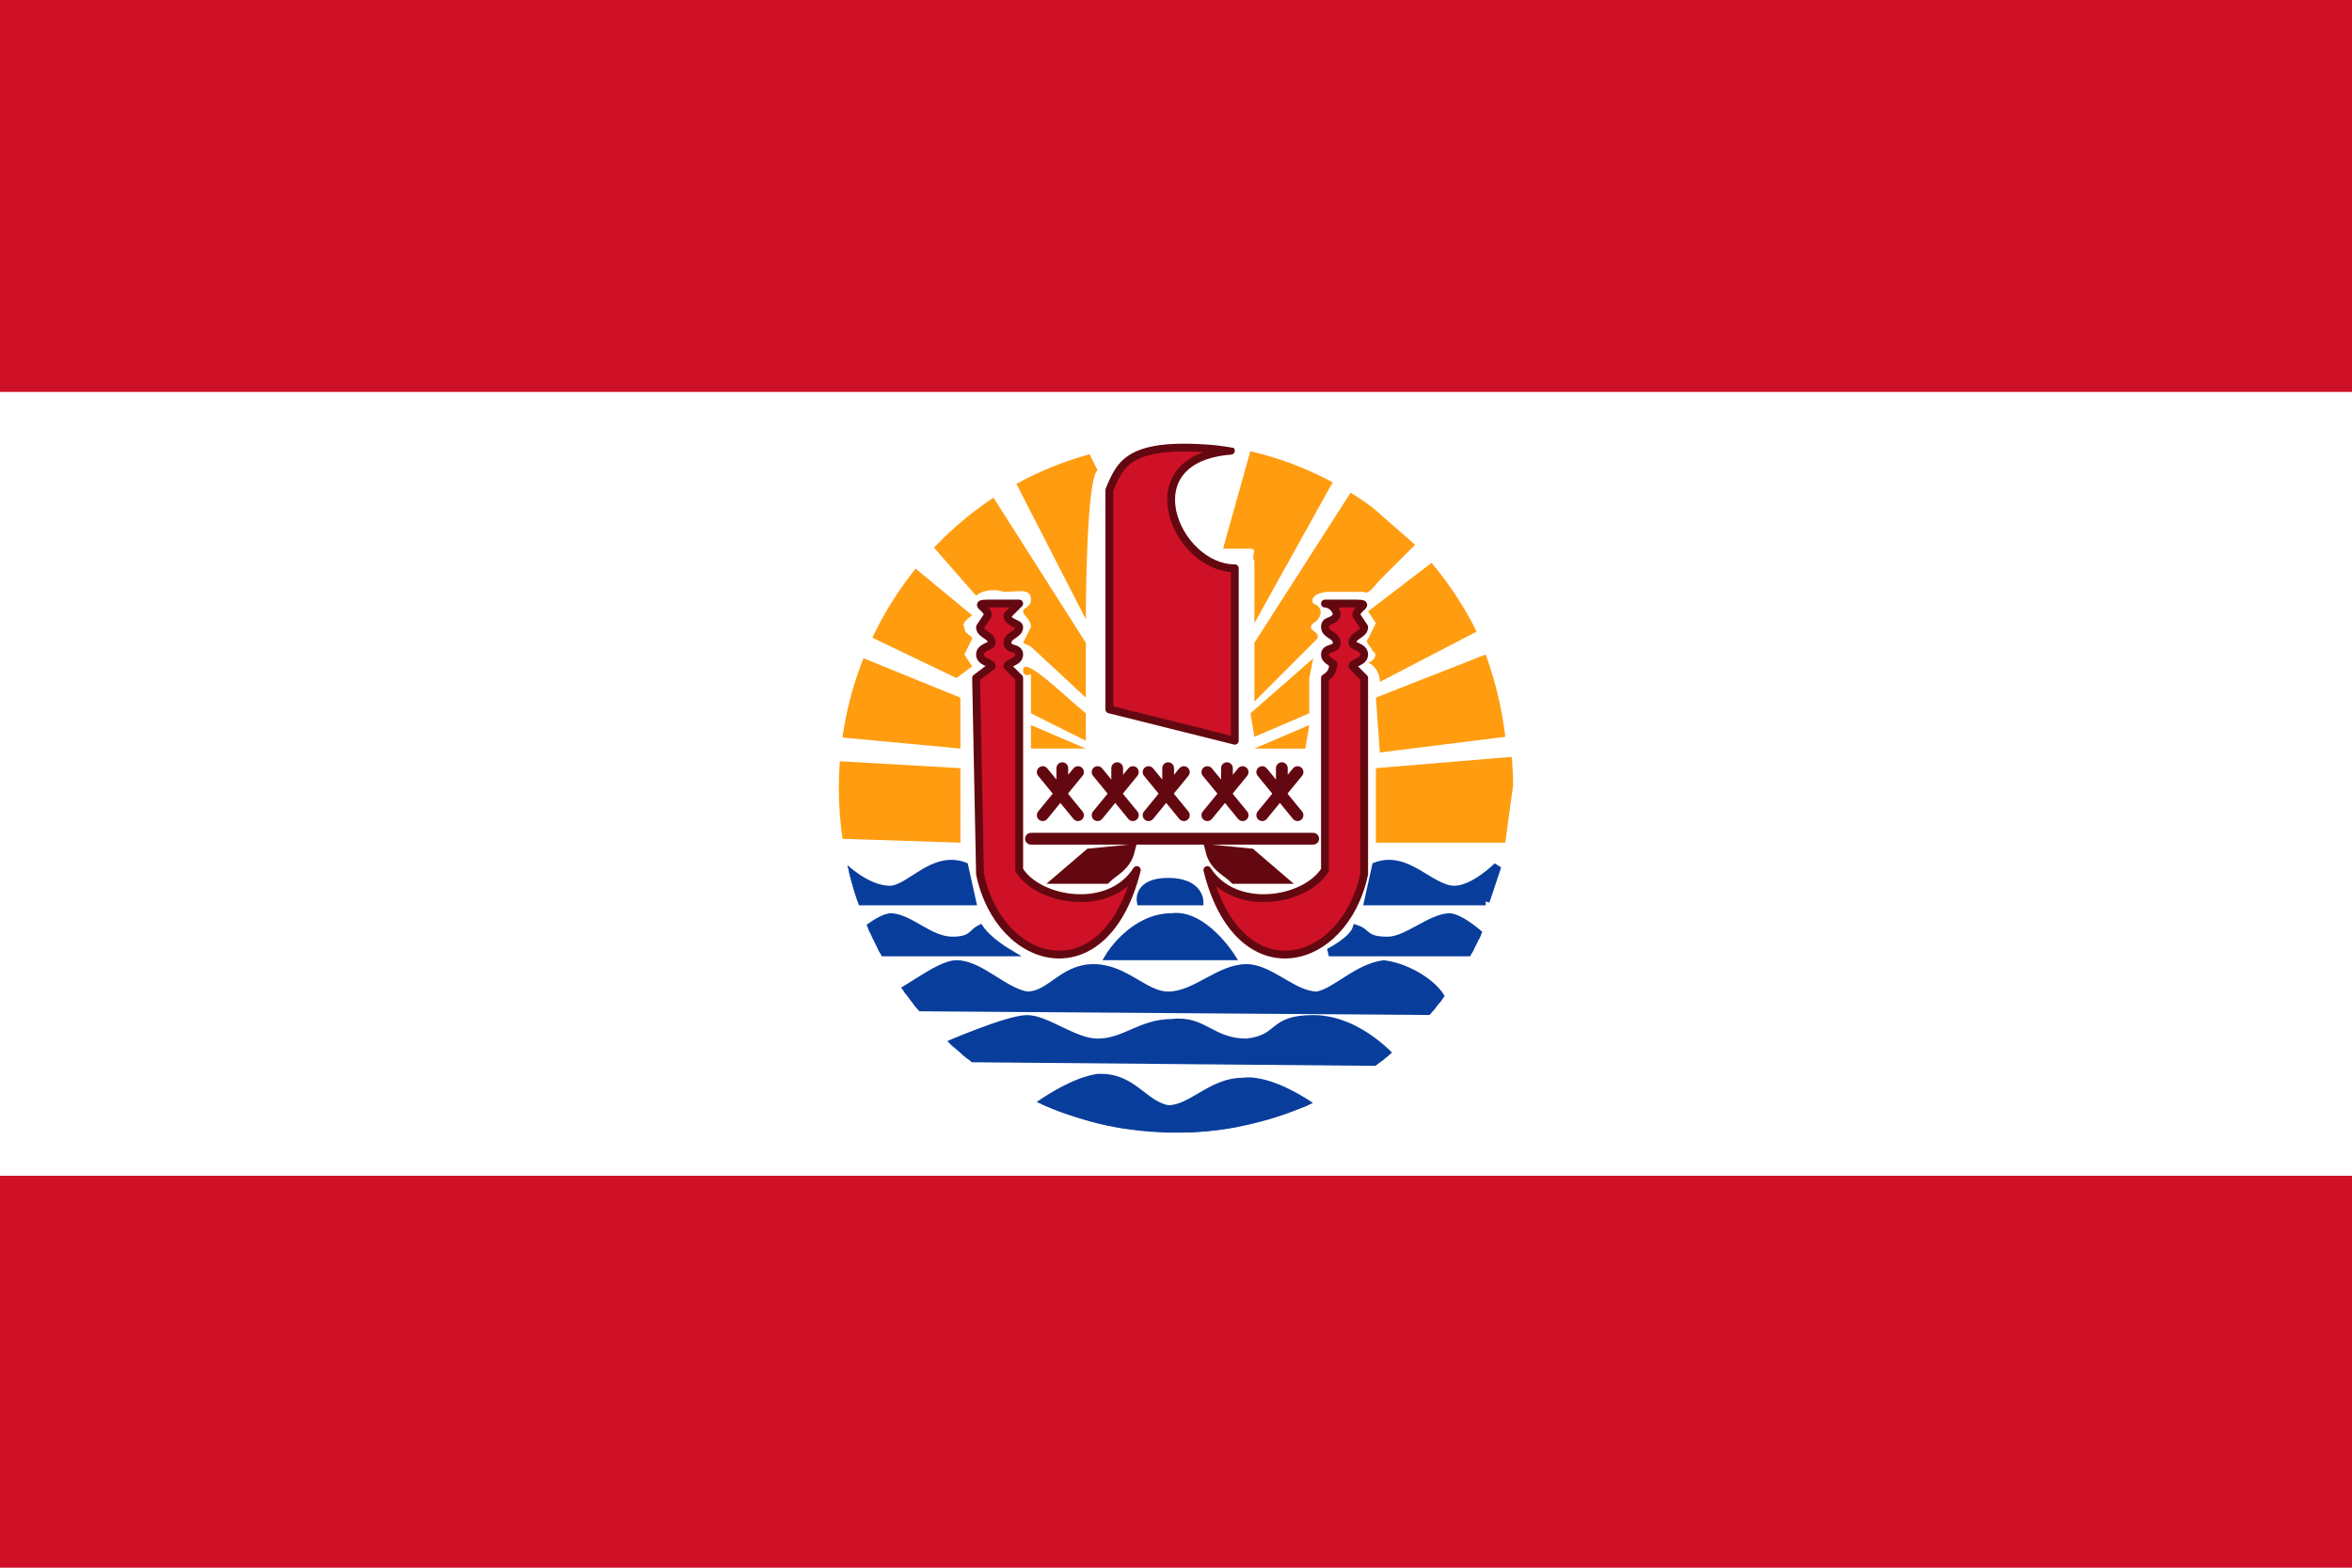 <svg xmlns="http://www.w3.org/2000/svg" xmlns:xlink="http://www.w3.org/1999/xlink" viewBox="0 0 600 400"><clipPath id="a"><ellipse cx="300" cy="201" rx="86" ry="88"/></clipPath><path fill="#ce1126" d="M0 0h600v400H0z"/><path fill="#fff" d="M0 100h600v200H0z"/><g clip-path="url(#a)"><path d="M277 191h-14v-6l14 6zm0-2l-14-7v-10s-2 1-2-1c0-4 11 7 16 11v7zm-63 25l31 1v-19l-35-2 4 20zm-1-26l32 3v-13l-32-13v23zm6-27l25 12 4-3-2-3 2-4c0-1-2-1-2-3-1-1 2-3 2-3l-23-19-6 23zm165 54h-33v-19l36-3-3 22zm0-27a94 94 0 00-5-21l-28 11 1 14 32-4zm-18-45l-17 13 2 3-2 4c-1 1 1 2 1 3 2 1 0 3-1 3 2 1 3 3 3 5l25-13-11-18zm-46 48h13l1-6-14 6zm0-3l-1-6 16-14-1 5v9l-14 6zm-85-52l14 16c1-1 4-2 7-1 4 0 7-1 7 2 0 2-2 2-2 3s2 2 2 4l-2 4 2 1 14 13v-14l-28-44-14 16zm22-17l20 39s0-36 3-38l-5-10-18 9zm62-4l-7 25h7c2 0 0 2 1 3v16l20-36a98 98 0 00-21-8zm26 10l-25 39v15l16-16c1-2-3-2-1-4 2-1 3-4 0-5-1-2 2-3 4-3h9c1 1 3-2 4-3l9-9-16-14z" fill="#ff9c10"/><path d="M280 275c-6 1-12 5-15 7l16 5c10 2 19 2 28 2l5-1 20-6s-10-7-17-6c-8 0-13 7-19 7-6-1-9-8-17-8h-1zm-36-5l112 1s-9-11-21-11c-11 0-8 5-17 6-9 0-11-6-19-5-8 0-12 5-19 5-6 0-13-6-18-6s-21 7-21 7l3 3zm-14-13l138 1c2-4-7-11-15-12-7 1-12 7-17 8-6 0-12-7-18-7-7 0-13 7-20 7-6 0-11-7-19-7s-11 7-17 7c-6-1-12-8-18-8-5 0-15 9-17 8-2 0 2 4 3 3zm53-13h31s-7-11-15-10c-10 0-16 10-16 10zm99-1h-43s6-3 7-6c3 1 2 3 8 3 5 0 11-6 16-6 5 1 12 9 12 9zm-167 0h42s-5-3-7-6c-2 1-2 3-7 3-6 0-11-6-16-6-5 1-12 9-12 9zm3-13h30l-2-9c-8-3-14 6-19 6-6 0-12-6-12-6l3 9zm161 0h-30l2-9c8-3 14 6 20 6 5 0 11-6 11-6l-3 9zm-88 0h15s0-5-8-5-7 5-7 5z" fill="#083d9c" stroke="#083d9c" stroke-width="2"/><path d="M283 181l32 8v-44c-15 0-27-28-1-30-26-3-28 3-31 10v56zm7 41c-7 11-25 8-30 0v-49l-3-3c0-1 3-1 3-3s-3-1-3-3 3-2 3-4c0-1-3-1-3-3l3-3h-8c-4 0 0 1 0 3l-2 3c0 2 3 2 3 4 0 1-3 1-3 3s3 2 3 3l-4 3 1 50c5 24 32 31 40-1zm18 0c7 11 25 8 30 0v-49s2-1 2-3c1-1-2-1-2-3s3-1 3-3-3-2-3-4 2-1 3-3c0-2-2-3-3-3h8c4 0 0 1 0 3l2 3c0 2-3 2-3 4 0 1 3 1 3 3s-3 2-3 3l3 3v50c-5 24-32 31-40-1z" fill="#ce1126" stroke="#630810" stroke-width="2" stroke-linejoin="round"/><g fill="#630810" stroke="#630810" stroke-width="3" stroke-linecap="round"><path d="M282 224c2-2 5-3 6-7l-10 1-7 6h11zm33 0c-2-2-5-3-6-7l10 1 7 6h-11zm-52-10h72"/><path d="M266 197l9 11m-9 0l9-11m-4-1v7" id="b"/><use xlink:href="#b" x="14"/><use xlink:href="#b" x="27"/><use xlink:href="#b" x="42"/><use xlink:href="#b" x="56"/></g></g></svg>